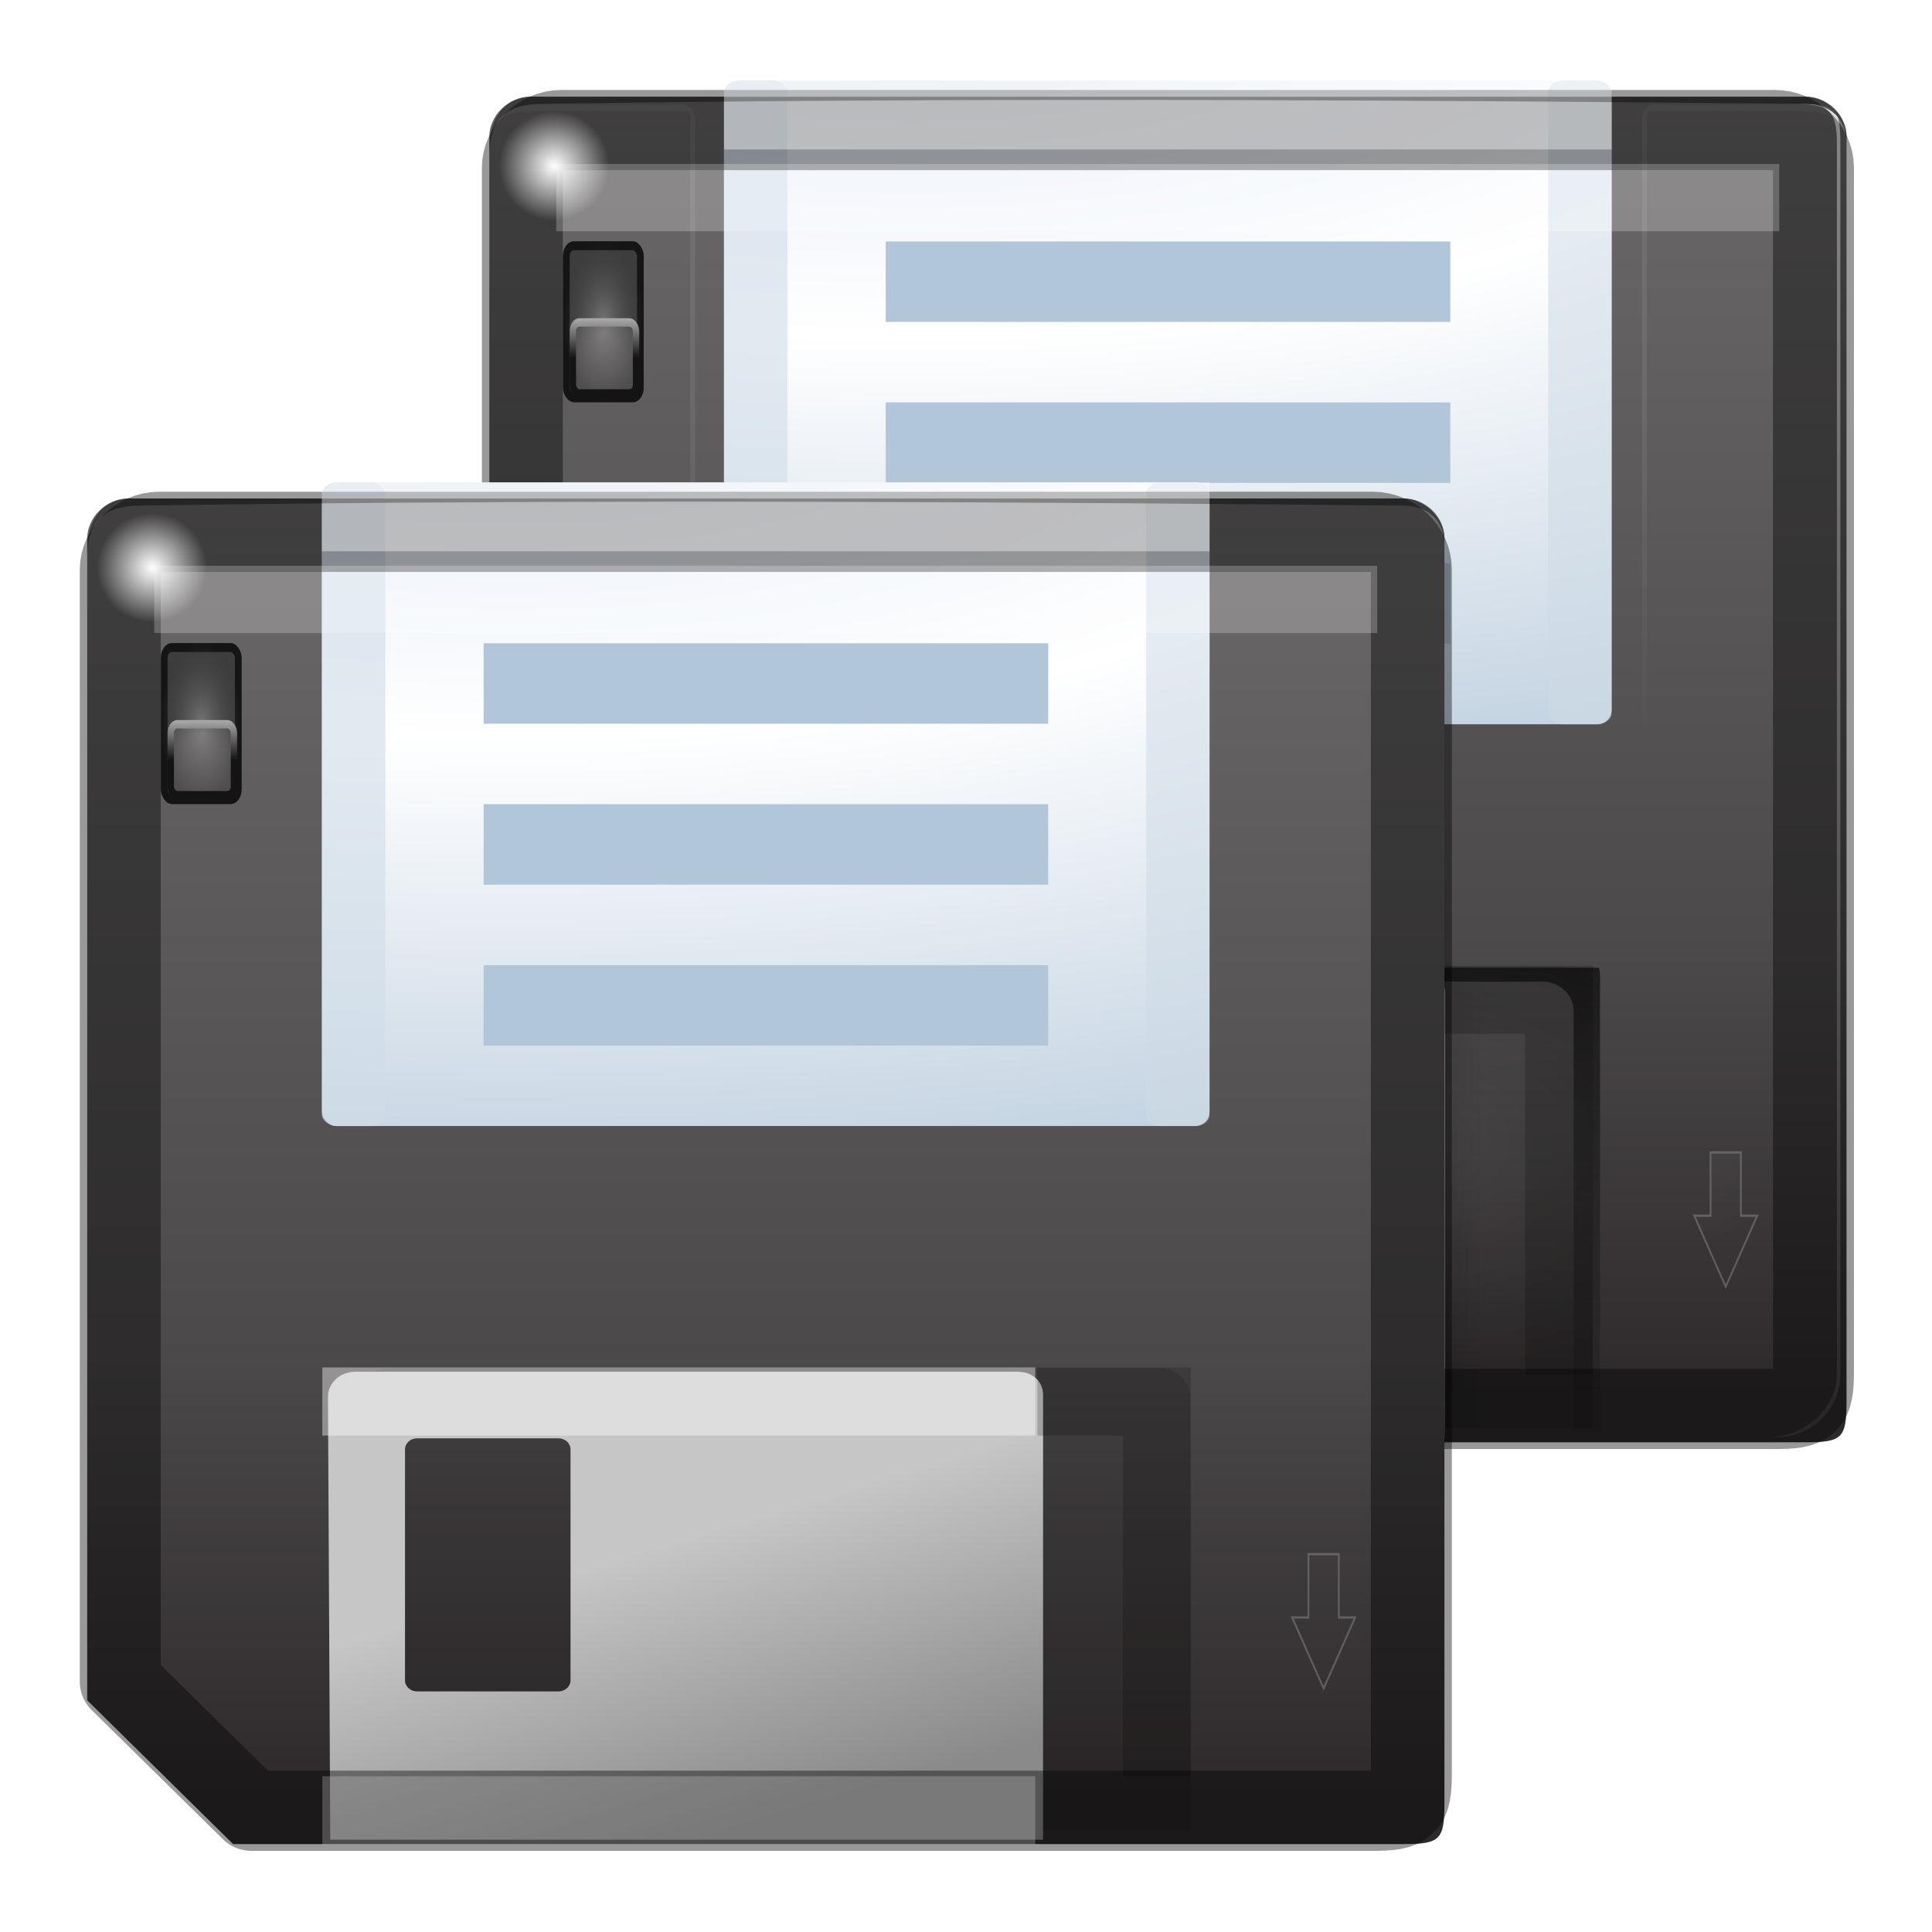 <svg height="24" width="24" xmlns="http://www.w3.org/2000/svg" xmlns:xlink="http://www.w3.org/1999/xlink"><linearGradient id="a"><stop offset="0" stop-color="#fff"/><stop offset="1" stop-color="#fff" stop-opacity="0"/></linearGradient><linearGradient id="b"><stop offset="0"/><stop offset="1" stop-opacity="0"/></linearGradient><filter id="c"><feGaussianBlur stdDeviation=".111"/></filter><filter id="d" height="1.241" width="1.138" x="-.069" y="-.12"><feGaussianBlur stdDeviation="1.923"/></filter><filter id="e"><feGaussianBlur stdDeviation=".023"/></filter><clipPath id="f"><path d="m18.19 132.421c-1.419 0-2.562 1.143-2.562 2.562v37.183h72v-37.183c0-1.419-1.143-2.562-2.562-2.562z"/></clipPath><filter id="g" height="1.186" width="1.248" x="-.124" y="-.093"><feGaussianBlur stdDeviation="1.238"/></filter><filter id="h" height="1.045" width="1.51" x="-.255" y="-.023"><feGaussianBlur stdDeviation=".357"/></filter><filter id="i" height="1.203" width="1.293" x="-.147" y="-.102"><feGaussianBlur stdDeviation=".55"/></filter><clipPath id="j"><rect height="12" rx="1.079" width="8" x="12" y="12"/></clipPath><clipPath id="k"><rect height="12" rx="1.079" width="8" x="12" y="12"/></clipPath><filter id="l"><feGaussianBlur stdDeviation=".042"/></filter><linearGradient id="m" gradientTransform="matrix(1.826 0 0 1.829 228.682 -3467.47)" gradientUnits="userSpaceOnUse" x1="-97.743" x2="-97.743" y1="1937.988" y2="1895.421"><stop offset="0" stop-color="#2e2a2b"/><stop offset=".335" stop-color="#4c494a"/><stop offset=".667" stop-color="#5b595a"/><stop offset="1" stop-color="#6b696a"/></linearGradient><radialGradient id="n" cx="100.305" cy="42.449" gradientTransform="matrix(3.143 0 -0 1.316 -282.472 -66.647)" gradientUnits="userSpaceOnUse" r="38"><stop offset="0" stop-color="#d0ced9"/><stop offset=".25" stop-color="#ecf1f9"/><stop offset=".5" stop-color="#fff"/><stop offset="1" stop-color="#c6d5e3"/></radialGradient><linearGradient id="o" gradientUnits="userSpaceOnUse" x1="65.972" x2="66.079" xlink:href="#a" y1="31.213" y2="59.87"/><linearGradient id="p" gradientTransform="matrix(.713 0 0 .708 9.052 -5.239)" gradientUnits="userSpaceOnUse" x1="107.062" x2="107.062" xlink:href="#a" y1="-26.263" y2="134.552"/><linearGradient id="q" gradientUnits="userSpaceOnUse" x1="47.609" x2="47.609" xlink:href="#b" y1="104.35" y2="176.35"/><radialGradient id="r" cx="84" cy="91.983" gradientTransform="matrix(.722 0 0 .43 .921 22.544)" gradientUnits="userSpaceOnUse" r="32" xlink:href="#a"/><linearGradient id="s" gradientUnits="userSpaceOnUse" x1="68" x2="36" xlink:href="#b" y1="120" y2="84"/><linearGradient id="t" gradientUnits="userSpaceOnUse" x1="89.605" x2="114.175" xlink:href="#a" y1="42.336" y2="106.798"/><linearGradient id="u" gradientUnits="userSpaceOnUse" x1="87.694" x2="91.052" xlink:href="#b" y1="100.832" y2="100.832"/><linearGradient id="v" gradientTransform="matrix(.757 0 0 .699 -2.324 -4.564)" gradientUnits="userSpaceOnUse" x1="64" x2="56" y1="120.07" y2="96.316"><stop offset="0" stop-color="#8a8a8a"/><stop offset="1" stop-color="#c6c6c6"/></linearGradient><linearGradient id="w" gradientTransform="matrix(.757 0 0 .699 2.324 -4.564)" gradientUnits="userSpaceOnUse" x1="-80.096" x2="-89.988" xlink:href="#a" y1="78.439" y2="115.781"/><radialGradient id="x" cx="16" cy="18" gradientTransform="matrix(1 0 0 1.5 0 -9)" gradientUnits="userSpaceOnUse" r="4"><stop offset="0" stop-color="#7a7a7a"/><stop offset="1" stop-opacity=".491"/></radialGradient><linearGradient id="y" gradientUnits="userSpaceOnUse" x1="16" x2="16" xlink:href="#b" y1="1.595" y2="18.755"/><radialGradient id="z" cx="16.035" cy="19.494" fy="18.539" gradientUnits="userSpaceOnUse" r="2.379"><stop offset="0" stop-color="#868385"/><stop offset="1" stop-color="#4a4949"/></radialGradient><linearGradient id="A" gradientUnits="userSpaceOnUse" x1="13.732" x2="13.732" y1="17.128" y2="19.869"><stop offset="0" stop-color="#fff"/><stop offset="1"/></linearGradient><linearGradient id="B" gradientTransform="matrix(.757 0 0 .699 -2.324 -4.564)" gradientUnits="userSpaceOnUse" x1="60.25" x2="60.25" xlink:href="#b" y1="122.007" y2="118.5"/><radialGradient id="C" cx="7.875" cy="8.125" gradientUnits="userSpaceOnUse" r="2.375" xlink:href="#a"/><g transform="matrix(.211 0 0 .209 4.379 1.201)"><path d="m10.451.003c-1.29 0-2.398 1.151-2.397 2.356v69.075l8.591 8.546h68.916c2.107 0 2.397-.246 2.397-2.356v-75.265c0-1.284-1.112-2.356-2.397-2.356z" fill="url(#m)"/><rect fill="url(#n)" height="38.258" rx=".849" ry=".875" width="52.258" x="21.871" y="-.956"/><rect fill="#cfdce7" height="38.262" opacity=".613" rx=".897" ry=".656" width="3.733" x="21.871" y="-.959"/><rect fill="#cfdce7" height="38.262" opacity=".547" rx=".883" ry=".662" width="3.733" x="70.396" y="-.959"/><path d="m100.309 4.932c-.101 0-.188.037-.281.062-.104.029-.192.069-.281.125-.086.054-.15.113-.219.188-.029.031-.069.06-.094.094-.034.041-.065.081-.094.125-.093.169-.156.357-.156.562v51.375h.406v-51.375c0-.211.089-.39.188-.562h11.906c2.953 0 4.375.333 4.375 3.312v-.594c0-2.607-1.316-3.177-3.375-3.281h-12.125c.054-.008.1-.031.156-.031zm-93.219.031c-1.625.154-2.962.774-3 2.875.121-2.06 1.759-2.312 4.344-2.312h12c.107.177.156.373.156.594v51.375h.406v-51.375c0-.22-.05-.416-.156-.594-.045-.075-.096-.156-.156-.219-.094-.106-.219-.191-.344-.25-.116-.055-.234-.094-.375-.094h-.5zm-3 2.875c-.002.135-.031.259-.031.406v.594c0-.372.014-.706.031-1z" fill="url(#o)" filter="url(#c)" opacity=".27" transform="matrix(.713 0 0 .708 5.2 -3.047)"/><path d="m84.698.428c2.107 0 2.693.236 2.693 2.346v73.156c0 2.11-2.013 3.763-4.12 3.763h.513c2.107 0 3.812-1.653 3.812-3.763v-73.156c0-2.111-.278-2.346-2.386-2.346z" fill="url(#p)"/><path clip-path="url(#f)" d="m16.781 130.438c-1.483 0-2.656 1.205-2.656 2.688v42.031c0 1.483 1.173 2.656 2.656 2.656h.156c-.408-.446-.688-1.032-.688-1.688v-39.969c0-1.391 1.112-2.531 2.5-2.531h60.66c1.388 0 2.5 1.14 2.5 2.531v39.969c0.0.656 4.686 1.241 4.278 1.688h.125c1.483 0-2.247-1.173-2.247-2.656v-42.031c0-1.483-1.205-2.688-2.688-2.688z" fill="url(#q)" filter="url(#d)" transform="matrix(.722 0 0 .692 12.752 -39.868)"/><path d="m25.85 51.687c-1.024 0-1.85.791-1.85 1.773l.018 25.695h49.001l-.018-25.695c0-.982-.825-1.773-1.85-1.773z" fill-opacity=".128"/><path d="m25.881 51.731c-1.024 0-1.85.791-1.85 1.773v25.72l48.988-.081v-25.72c0-.982-.825-1.773-1.85-1.773z" fill="url(#r)" opacity=".074"/><path d="m52.938 84c-.52 0-.938.418-.938.938v23.062h-11.062c-.52 0-.938.418-.938.938v6.125c0 .52.418.938.938.938h12 10.125c.52 0 .938-.418.938-.938v-6.125-24c0-.52-.418-.938-.938-.938z" fill="url(#s)" filter="url(#g)" transform="matrix(.757 0 0 .699 -2.324 -4.564)"/><path d="m112.081 97.375v6.719h-1.219-1.031l4.344 7.531 4.344-7.531h-1.031-1.219v-6.719h-2.094z" style="opacity:.453;fill-rule:evenodd;stroke:#fff;stroke-width:.242;fill:url(#t);filter:url(#e)" transform="matrix(.427 0 0 .56 32.094 8.218)"/><path d="m87.694 81.906h3.358v37.852h-3.358z" fill="url(#u)" filter="url(#h)" opacity=".297" transform="matrix(.757 0 0 .699 -2.324 -4.564)"/><path d="m23.839 51.904c-.892 0-1.61.662-1.61 1.485l.134 26.332h41.966v-26.431c0-.823-.623-1.386-1.515-1.386zm3.635 3.96h8.324c.394 0 .71.292.71.655v13.73c0 .363-.317.655-.71.655h-8.324c-.394 0-.71-.292-.71-.655v-13.73c0-.363.317-.655.71-.655z" fill="url(#v)"/><path d="m-64.228 53.012h.192v26.468h-.192z" fill="url(#w)" transform="scale(-1 1)"/><g opacity=".785" stroke-dashoffset="4.15" stroke-linecap="round" stroke-linejoin="round" transform="matrix(.855 0 0 1.148 1.091 -7.279)"><rect height="12" rx="1.079" style="opacity:1;fill:none;stroke:#000;stroke-width:1.318;clip-path:url(#k);filter:url(#i)" transform="matrix(.694 0 0 .694 4.893 5.504)" width="8" x="12" y="12"/><rect height="12" rx="1.079" style="opacity:1;stroke-width:1.318;clip-path:url(#j);fill:url(#x);stroke:url(#y);filter:url(#i)" transform="matrix(.694 0 0 .694 4.893 5.504)" width="8" x="12" y="12"/><rect fill="url(#z)" filter="url(#l)" height="3.676" opacity="1" rx=".452" stroke="url(#A)" stroke-width=".437" width="4.35" x="13.897" y="18.031"/></g><path d="m22.292 78.254h42.037v1.747h-42.037z" fill="url(#B)" opacity=".547"/><path d="m10.461.003c-1.467.076-2.408 1.208-2.408 3.055v.421c0-2.111 1.014-3.055 3.121-3.055 26.055-.406 54.428-.193 74.375 0 1.353 0 2.408.799 2.408 2.346v-.421c0-1.093-1.105-2.346-2.408-2.346h-74.375c-.263 0-.504-.011-.713 0z" fill="#343434" fill-opacity=".828"/><path d="m12.28 1.984c-1.228 0-2.281 1.094-2.28 2.24v66.103l7.721 7.672h66.011c2.004 0 2.28-.234 2.28-2.24v-71.536c0-1.221-1.057-2.24-2.28-2.24z" style="opacity:.4;fill:none;stroke:#000;stroke-width:4.766;stroke-linecap:round;stroke-linejoin:round;stroke-dashoffset:1.088"/><path d="m31.392 27.737v4.783h33.24v-4.783z" fill="#b2c6d9" fill-rule="evenodd"/><path d="m64 51.65v4.05h5.032v20.25h4v-20.25-4.05h-4z" opacity=".187"/><path d="m21.895 51.65v4.05h41.975v-4.05z" fill="#fff" opacity=".404"/><path d="m12 3.999v4h72v-4z" fill="#fff" fill-rule="evenodd" opacity=".227"/><circle cx="7.875" cy="8.125" fill="url(#C)" r="2.375" transform="matrix(1.368 0 0 1.368 1.099 -6.994)"/><circle cx="7.875" cy="8.125" fill="url(#C)" r="2.375" transform="matrix(1.158 0 0 1.158 76.507 -7.617)"/><g fill="#fff"><path d="m21.895 75.95v4.05h41.975v-4.05z" opacity=".222"/><path d="m21.871-.959v4.096h52.258v-4.096z" opacity=".222"/><path d="m21.871-.959v4.096h52.258v-4.096z" opacity=".222"/></g><path d="m31.392 18.172v4.783h33.24v-4.783z" fill="#b2c6d9" fill-rule="evenodd"/><path d="m31.392 8.606v4.783h33.24v-4.783z" fill="#b2c6d9" fill-rule="evenodd"/></g><g transform="matrix(.211 0 0 .209 -.616 6.192)"><path d="m10.451.003c-1.29 0-2.398 1.151-2.397 2.356v69.075l8.591 8.546h68.916c2.107 0 2.397-.246 2.397-2.356v-75.265c0-1.284-1.112-2.356-2.397-2.356z" fill="url(#m)"/><rect fill="url(#n)" height="38.258" rx=".849" ry=".875" width="52.258" x="21.871" y="-.956"/><rect fill="#cfdce7" height="38.262" opacity=".613" rx=".897" ry=".656" width="3.733" x="21.871" y="-.959"/><rect fill="#cfdce7" height="38.262" opacity=".547" rx=".883" ry=".662" width="3.733" x="70.396" y="-.959"/><path d="m100.309 4.932c-.101 0-.188.037-.281.062-.104.029-.192.069-.281.125-.086.054-.15.113-.219.188-.029.031-.069.06-.094.094-.034.041-.065.081-.094.125-.093.169-.156.357-.156.562v51.375h.406v-51.375c0-.211.089-.39.188-.562h11.906c2.953 0 4.375.333 4.375 3.312v-.594c0-2.607-1.316-3.177-3.375-3.281h-12.125c.054-.008.1-.031.156-.031zm-93.219.031c-1.625.154-2.962.774-3 2.875.121-2.06 1.759-2.312 4.344-2.312h12c.107.177.156.373.156.594v51.375h.406v-51.375c0-.22-.05-.416-.156-.594-.045-.075-.096-.156-.156-.219-.094-.106-.219-.191-.344-.25-.116-.055-.234-.094-.375-.094h-.5zm-3 2.875c-.002.135-.031.259-.031.406v.594c0-.372.014-.706.031-1z" fill="url(#o)" filter="url(#c)" opacity=".27" transform="matrix(.713 0 0 .708 5.2 -3.047)"/><path d="m84.698.428c2.107 0 2.693.236 2.693 2.346v73.156c0 2.11-2.013 3.763-4.12 3.763h.513c2.107 0 3.812-1.653 3.812-3.763v-73.156c0-2.111-.278-2.346-2.386-2.346z" fill="url(#p)"/><path clip-path="url(#f)" d="m16.781 130.438c-1.483 0-2.656 1.205-2.656 2.688v42.031c0 1.483 1.173 2.656 2.656 2.656h.156c-.408-.446-.688-1.032-.688-1.688v-39.969c0-1.391 1.112-2.531 2.5-2.531h60.66c1.388 0 2.5 1.14 2.5 2.531v39.969c0.0.656 4.686 1.241 4.278 1.688h.125c1.483 0-2.247-1.173-2.247-2.656v-42.031c0-1.483-1.205-2.688-2.688-2.688z" fill="url(#q)" filter="url(#d)" transform="matrix(.722 0 0 .692 12.752 -39.868)"/><path d="m25.85 51.687c-1.024 0-1.85.791-1.85 1.773l.018 25.695h49.001l-.018-25.695c0-.982-.825-1.773-1.85-1.773z" fill-opacity=".128"/><path d="m25.881 51.731c-1.024 0-1.85.791-1.85 1.773v25.72l48.988-.081v-25.72c0-.982-.825-1.773-1.85-1.773z" fill="url(#r)" opacity=".074"/><path d="m52.938 84c-.52 0-.938.418-.938.938v23.062h-11.062c-.52 0-.938.418-.938.938v6.125c0 .52.418.938.938.938h12 10.125c.52 0 .938-.418.938-.938v-6.125-24c0-.52-.418-.938-.938-.938z" fill="url(#s)" filter="url(#g)" transform="matrix(.757 0 0 .699 -2.324 -4.564)"/><path d="m112.081 97.375v6.719h-1.219-1.031l4.344 7.531 4.344-7.531h-1.031-1.219v-6.719h-2.094z" style="opacity:.453;fill-rule:evenodd;stroke:#fff;stroke-width:.242;filter:url(#e);fill:url(#t)" transform="matrix(.427 0 0 .56 32.094 8.218)"/><path d="m87.694 81.906h3.358v37.852h-3.358z" fill="url(#u)" filter="url(#h)" opacity=".297" transform="matrix(.757 0 0 .699 -2.324 -4.564)"/><path d="m23.839 51.904c-.892 0-1.61.662-1.61 1.485l.134 26.332h41.966v-26.431c0-.823-.623-1.386-1.515-1.386zm3.635 3.96h8.324c.394 0 .71.292.71.655v13.73c0 .363-.317.655-.71.655h-8.324c-.394 0-.71-.292-.71-.655v-13.73c0-.363.317-.655.71-.655z" fill="url(#v)"/><path d="m-64.228 53.012h.192v26.468h-.192z" fill="url(#w)" transform="scale(-1 1)"/><g opacity=".785" stroke-dashoffset="4.15" stroke-linecap="round" stroke-linejoin="round" transform="matrix(.855 0 0 1.148 1.091 -7.279)"><rect height="12" rx="1.079" style="opacity:1;fill:none;stroke:#000;stroke-width:1.318;clip-path:url(#k);filter:url(#i)" transform="matrix(.694 0 0 .694 4.893 5.504)" width="8" x="12" y="12"/><rect height="12" rx="1.079" style="opacity:1;stroke-width:1.318;clip-path:url(#j);filter:url(#i);stroke:url(#y);fill:url(#x)" transform="matrix(.694 0 0 .694 4.893 5.504)" width="8" x="12" y="12"/><rect fill="url(#z)" filter="url(#l)" height="3.676" opacity="1" rx=".452" stroke="url(#A)" stroke-width=".437" width="4.35" x="13.897" y="18.031"/></g><path d="m22.292 78.254h42.037v1.747h-42.037z" fill="url(#B)" opacity=".547"/><path d="m10.461.003c-1.467.076-2.408 1.208-2.408 3.055v.421c0-2.111 1.014-3.055 3.121-3.055 26.055-.406 54.428-.193 74.375 0 1.353 0 2.408.799 2.408 2.346v-.421c0-1.093-1.105-2.346-2.408-2.346h-74.375c-.263 0-.504-.011-.713 0z" fill="#343434" fill-opacity=".828"/><path d="m12.28 1.984c-1.228 0-2.281 1.094-2.28 2.24v66.103l7.721 7.672h66.011c2.004 0 2.28-.234 2.28-2.24v-71.536c0-1.221-1.057-2.24-2.28-2.24z" style="opacity:.4;fill:none;stroke:#000;stroke-width:4.766;stroke-linecap:round;stroke-linejoin:round;stroke-dashoffset:1.088"/><path d="m31.392 27.737v4.783h33.24v-4.783z" fill="#b2c6d9" fill-rule="evenodd"/><path d="m64 51.65v4.05h5.032v20.25h4v-20.25-4.05h-4z" opacity=".187"/><path d="m21.895 51.65v4.05h41.975v-4.05z" fill="#fff" opacity=".404"/><path d="m12 3.999v4h72v-4z" fill="#fff" fill-rule="evenodd" opacity=".227"/><circle cx="7.875" cy="8.125" fill="url(#C)" r="2.375" transform="matrix(1.368 0 0 1.368 1.099 -6.994)"/><circle cx="7.875" cy="8.125" fill="url(#C)" r="2.375" transform="matrix(1.158 0 0 1.158 76.507 -7.617)"/><g fill="#fff"><path d="m21.895 75.95v4.05h41.975v-4.05z" opacity=".222"/><path d="m21.871-.959v4.096h52.258v-4.096z" opacity=".222"/><path d="m21.871-.959v4.096h52.258v-4.096z" opacity=".222"/></g><path d="m31.392 18.172v4.783h33.24v-4.783z" fill="#b2c6d9" fill-rule="evenodd"/><path d="m31.392 8.606v4.783h33.24v-4.783z" fill="#b2c6d9" fill-rule="evenodd"/></g></svg>
